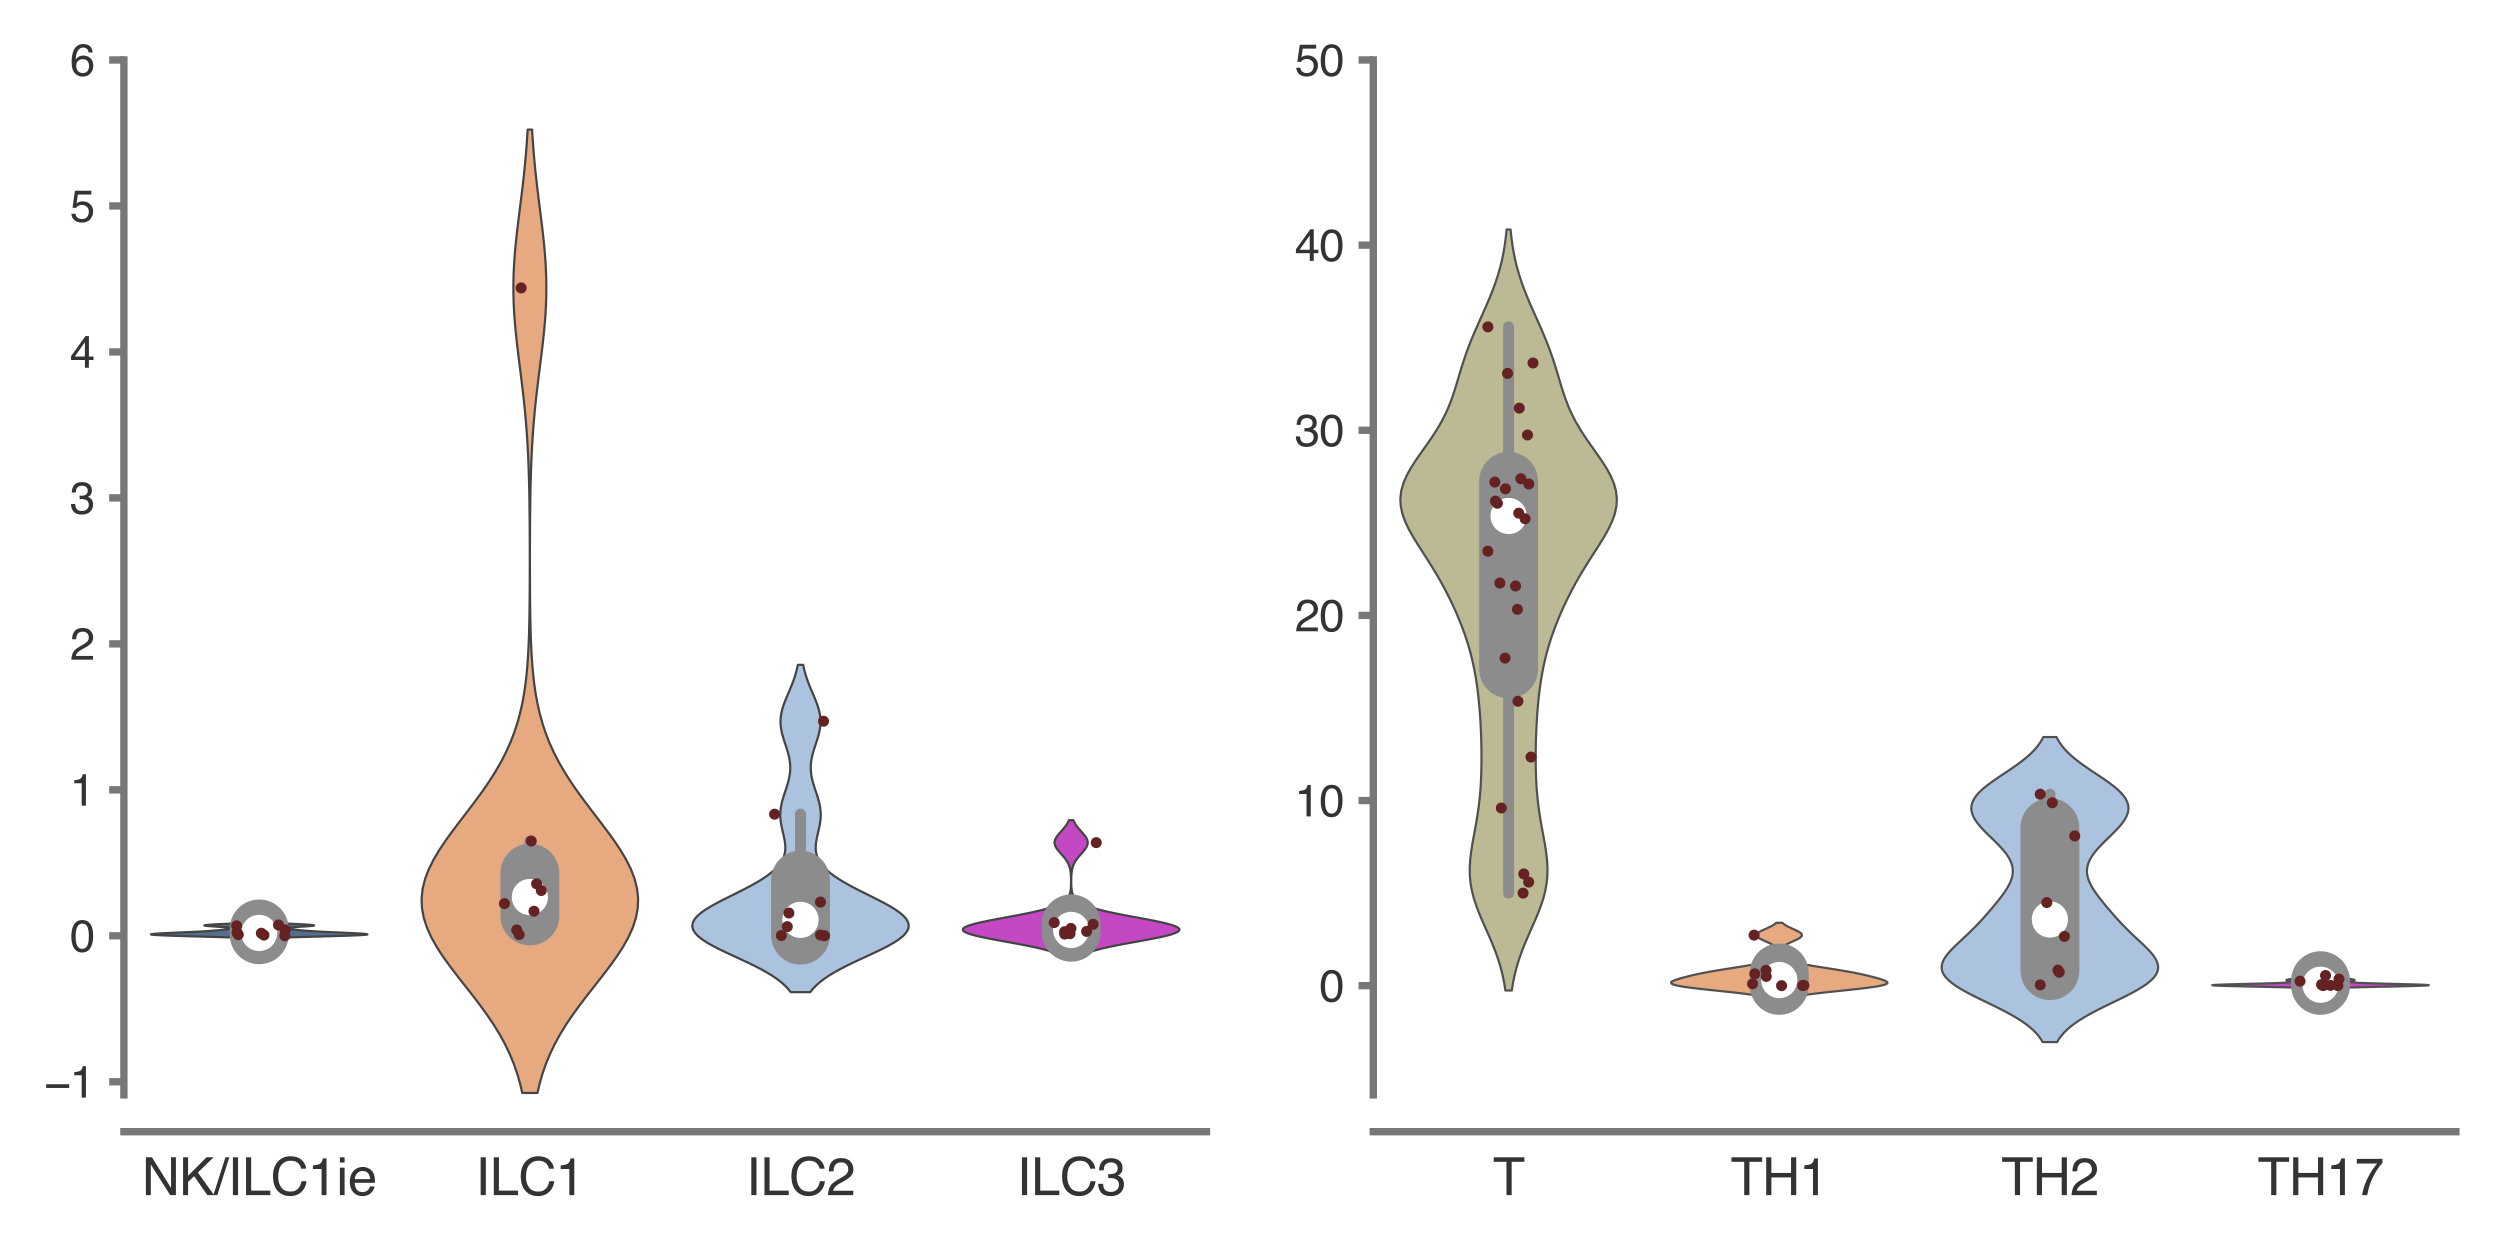 <?xml version="1.0" encoding="utf-8" standalone="no"?>
<!DOCTYPE svg PUBLIC "-//W3C//DTD SVG 1.1//EN"
  "http://www.w3.org/Graphics/SVG/1.1/DTD/svg11.dtd">
<svg xmlns:xlink="http://www.w3.org/1999/xlink" width="169.92pt" height="84.96pt" viewBox="0 0 169.92 84.96" xmlns="http://www.w3.org/2000/svg" version="1.1">
 <defs>
  <style type="text/css">*{stroke-linejoin: round; stroke-linecap: butt}</style>
 </defs>
 <g id="figure_1">
  <g id="patch_1">
   <path d="M 0 84.96 
L 169.92 84.96 
L 169.92 0 
L 0 0 
z
" style="fill: #ffffff"/>
  </g>
  <g id="axes_1">
   <g id="patch_2">
    <path d="M 8.421 74.42 
L 82.002 74.42 
L 82.002 4.076 
L 8.421 4.076 
z
" style="fill: #ffffff"/>
   </g>
   <g id="matplotlib.axis_1">
    <g id="xtick_1">
     <g id="text_1">
      <!-- NK/ILC1ie -->
      <g style="fill: #333333" transform="translate(9.643 81.23) scale(0.035 -0.035)">
       <defs>
        <path id="Helvetica-4e" d="M 488 4591 
L 1222 4591 
L 3541 872 
L 3541 4591 
L 4131 4591 
L 4131 0 
L 3434 0 
L 1081 3716 
L 1081 0 
L 488 0 
L 488 4591 
z
M 2269 4591 
L 2269 4591 
z
" transform="scale(0.016)"/>
        <path id="Helvetica-4b" d="M 488 4591 
L 1094 4591 
L 1094 2353 
L 3331 4591 
L 4191 4591 
L 2281 2741 
L 4244 0 
L 3434 0 
L 1828 2303 
L 1094 1600 
L 1094 0 
L 488 0 
L 488 4591 
z
" transform="scale(0.016)"/>
        <path id="Helvetica-2f" d="M 1456 4591 
L 1931 4591 
L 475 0 
L 0 0 
L 1456 4591 
z
" transform="scale(0.016)"/>
        <path id="Helvetica-49" d="M 628 4591 
L 1256 4591 
L 1256 0 
L 628 0 
L 628 4591 
z
" transform="scale(0.016)"/>
        <path id="Helvetica-4c" d="M 488 4591 
L 1109 4591 
L 1109 547 
L 3434 547 
L 3434 0 
L 488 0 
L 488 4591 
z
" transform="scale(0.016)"/>
        <path id="Helvetica-43" d="M 2422 4716 
Q 3294 4716 3775 4256 
Q 4256 3797 4309 3213 
L 3703 3213 
Q 3600 3656 3292 3915 
Q 2984 4175 2428 4175 
Q 1750 4175 1333 3698 
Q 916 3222 916 2238 
Q 916 1431 1292 929 
Q 1669 428 2416 428 
Q 3103 428 3463 956 
Q 3653 1234 3747 1688 
L 4353 1688 
Q 4272 963 3816 472 
Q 3269 -119 2341 -119 
Q 1541 -119 997 366 
Q 281 1006 281 2344 
Q 281 3359 819 4009 
Q 1400 4716 2422 4716 
z
M 2297 4716 
L 2297 4716 
z
" transform="scale(0.016)"/>
        <path id="Helvetica-31" d="M 613 3169 
L 613 3600 
Q 1222 3659 1462 3798 
Q 1703 3938 1822 4456 
L 2266 4456 
L 2266 0 
L 1666 0 
L 1666 3169 
L 613 3169 
z
" transform="scale(0.016)"/>
        <path id="Helvetica-69" d="M 413 3331 
L 984 3331 
L 984 0 
L 413 0 
L 413 3331 
z
M 413 4591 
L 984 4591 
L 984 3953 
L 413 3953 
L 413 4591 
z
" transform="scale(0.016)"/>
        <path id="Helvetica-65" d="M 1806 3422 
Q 2163 3422 2497 3255 
Q 2831 3088 3006 2822 
Q 3175 2569 3231 2231 
Q 3281 2000 3281 1494 
L 828 1494 
Q 844 984 1069 676 
Q 1294 369 1766 369 
Q 2206 369 2469 659 
Q 2619 828 2681 1050 
L 3234 1050 
Q 3213 866 3089 639 
Q 2966 413 2813 269 
Q 2556 19 2178 -69 
Q 1975 -119 1719 -119 
Q 1094 -119 659 336 
Q 225 791 225 1609 
Q 225 2416 662 2919 
Q 1100 3422 1806 3422 
z
M 2703 1941 
Q 2669 2306 2544 2525 
Q 2313 2931 1772 2931 
Q 1384 2931 1121 2651 
Q 859 2372 844 1941 
L 2703 1941 
z
M 1753 3428 
L 1753 3428 
z
" transform="scale(0.016)"/>
       </defs>
       <use xlink:href="#Helvetica-4e"/>
       <use xlink:href="#Helvetica-4b" x="72.217"/>
       <use xlink:href="#Helvetica-2f" x="138.916"/>
       <use xlink:href="#Helvetica-49" x="166.699"/>
       <use xlink:href="#Helvetica-4c" x="194.482"/>
       <use xlink:href="#Helvetica-43" x="250.098"/>
       <use xlink:href="#Helvetica-31" x="322.314"/>
       <use xlink:href="#Helvetica-69" x="377.93"/>
       <use xlink:href="#Helvetica-65" x="400.146"/>
      </g>
     </g>
    </g>
    <g id="xtick_2">
     <g id="text_2">
      <!-- ILC1 -->
      <g style="fill: #333333" transform="translate(32.317 81.23) scale(0.035 -0.035)">
       <use xlink:href="#Helvetica-49"/>
       <use xlink:href="#Helvetica-4c" x="27.783"/>
       <use xlink:href="#Helvetica-43" x="83.398"/>
       <use xlink:href="#Helvetica-31" x="155.615"/>
      </g>
     </g>
    </g>
    <g id="xtick_3">
     <g id="text_3">
      <!-- ILC2 -->
      <g style="fill: #333333" transform="translate(50.713 81.23) scale(0.035 -0.035)">
       <defs>
        <path id="Helvetica-32" d="M 200 0 
Q 231 578 439 1006 
Q 647 1434 1250 1784 
L 1850 2131 
Q 2253 2366 2416 2531 
Q 2672 2791 2672 3125 
Q 2672 3516 2437 3745 
Q 2203 3975 1813 3975 
Q 1234 3975 1013 3538 
Q 894 3303 881 2888 
L 309 2888 
Q 319 3472 525 3841 
Q 891 4491 1816 4491 
Q 2584 4491 2939 4075 
Q 3294 3659 3294 3150 
Q 3294 2613 2916 2231 
Q 2697 2009 2131 1694 
L 1703 1456 
Q 1397 1288 1222 1134 
Q 909 863 828 531 
L 3272 531 
L 3272 0 
L 200 0 
z
" transform="scale(0.016)"/>
       </defs>
       <use xlink:href="#Helvetica-49"/>
       <use xlink:href="#Helvetica-4c" x="27.783"/>
       <use xlink:href="#Helvetica-43" x="83.398"/>
       <use xlink:href="#Helvetica-32" x="155.615"/>
      </g>
     </g>
    </g>
    <g id="xtick_4">
     <g id="text_4">
      <!-- ILC3 -->
      <g style="fill: #333333" transform="translate(69.108 81.23) scale(0.035 -0.035)">
       <defs>
        <path id="Helvetica-33" d="M 1663 -122 
Q 869 -122 511 314 
Q 153 750 153 1375 
L 741 1375 
Q 778 941 903 744 
Q 1122 391 1694 391 
Q 2138 391 2406 628 
Q 2675 866 2675 1241 
Q 2675 1703 2392 1887 
Q 2109 2072 1606 2072 
Q 1550 2072 1492 2070 
Q 1434 2069 1375 2066 
L 1375 2563 
Q 1463 2553 1522 2550 
Q 1581 2547 1650 2547 
Q 1966 2547 2169 2647 
Q 2525 2822 2525 3272 
Q 2525 3606 2287 3787 
Q 2050 3969 1734 3969 
Q 1172 3969 956 3594 
Q 838 3388 822 3006 
L 266 3006 
Q 266 3506 466 3856 
Q 809 4481 1675 4481 
Q 2359 4481 2734 4176 
Q 3109 3872 3109 3294 
Q 3109 2881 2888 2625 
Q 2750 2466 2531 2375 
Q 2884 2278 3082 2001 
Q 3281 1725 3281 1325 
Q 3281 684 2859 281 
Q 2438 -122 1663 -122 
z
" transform="scale(0.016)"/>
       </defs>
       <use xlink:href="#Helvetica-49"/>
       <use xlink:href="#Helvetica-4c" x="27.783"/>
       <use xlink:href="#Helvetica-43" x="83.398"/>
       <use xlink:href="#Helvetica-33" x="155.615"/>
      </g>
     </g>
    </g>
   </g>
   <g id="matplotlib.axis_2">
    <g id="ytick_1">
     <g id="line2d_1">
      <defs>
       <path id="me886b3d1aa" d="M 0 0 
L -1 0 
" style="stroke: #777777; stroke-width: 0.5"/>
      </defs>
      <g>
       <use xlink:href="#me886b3d1aa" x="8.421" y="73.527" style="fill: #777777; stroke: #777777; stroke-width: 0.5"/>
      </g>
     </g>
     <g id="text_5">
      <!-- −1 -->
      <g style="fill: #333333" transform="translate(3 74.603) scale(0.03 -0.03)">
       <defs>
        <path id="Helvetica-2212" d="M 3547 1894 
L 3547 1369 
L 288 1369 
L 288 1894 
L 3547 1894 
z
" transform="scale(0.016)"/>
       </defs>
       <use xlink:href="#Helvetica-2212"/>
       <use xlink:href="#Helvetica-31" x="58.398"/>
      </g>
     </g>
    </g>
    <g id="ytick_2">
     <g id="line2d_2">
      <g>
       <use xlink:href="#me886b3d1aa" x="8.421" y="63.605" style="fill: #777777; stroke: #777777; stroke-width: 0.5"/>
      </g>
     </g>
     <g id="text_6">
      <!-- 0 -->
      <g style="fill: #333333" transform="translate(4.752 64.681) scale(0.03 -0.03)">
       <defs>
        <path id="Helvetica-30" d="M 1731 4475 
Q 2600 4475 2988 3759 
Q 3288 3206 3288 2244 
Q 3288 1331 3016 734 
Q 2622 -122 1728 -122 
Q 922 -122 528 578 
Q 200 1163 200 2147 
Q 200 2909 397 3456 
Q 766 4475 1731 4475 
z
M 1725 391 
Q 2163 391 2422 778 
Q 2681 1166 2681 2222 
Q 2681 2984 2493 3476 
Q 2306 3969 1766 3969 
Q 1269 3969 1039 3501 
Q 809 3034 809 2125 
Q 809 1441 956 1025 
Q 1181 391 1725 391 
z
" transform="scale(0.016)"/>
       </defs>
       <use xlink:href="#Helvetica-30"/>
      </g>
     </g>
    </g>
    <g id="ytick_3">
     <g id="line2d_3">
      <g>
       <use xlink:href="#me886b3d1aa" x="8.421" y="53.684" style="fill: #777777; stroke: #777777; stroke-width: 0.5"/>
      </g>
     </g>
     <g id="text_7">
      <!-- 1 -->
      <g style="fill: #333333" transform="translate(4.752 54.76) scale(0.03 -0.03)">
       <use xlink:href="#Helvetica-31"/>
      </g>
     </g>
    </g>
    <g id="ytick_4">
     <g id="line2d_4">
      <g>
       <use xlink:href="#me886b3d1aa" x="8.421" y="43.762" style="fill: #777777; stroke: #777777; stroke-width: 0.5"/>
      </g>
     </g>
     <g id="text_8">
      <!-- 2 -->
      <g style="fill: #333333" transform="translate(4.752 44.838) scale(0.03 -0.03)">
       <use xlink:href="#Helvetica-32"/>
      </g>
     </g>
    </g>
    <g id="ytick_5">
     <g id="line2d_5">
      <g>
       <use xlink:href="#me886b3d1aa" x="8.421" y="33.841" style="fill: #777777; stroke: #777777; stroke-width: 0.5"/>
      </g>
     </g>
     <g id="text_9">
      <!-- 3 -->
      <g style="fill: #333333" transform="translate(4.752 34.917) scale(0.03 -0.03)">
       <use xlink:href="#Helvetica-33"/>
      </g>
     </g>
    </g>
    <g id="ytick_6">
     <g id="line2d_6">
      <g>
       <use xlink:href="#me886b3d1aa" x="8.421" y="23.919" style="fill: #777777; stroke: #777777; stroke-width: 0.5"/>
      </g>
     </g>
     <g id="text_10">
      <!-- 4 -->
      <g style="fill: #333333" transform="translate(4.752 24.995) scale(0.03 -0.03)">
       <defs>
        <path id="Helvetica-34" d="M 2116 1584 
L 2116 3613 
L 681 1584 
L 2116 1584 
z
M 2125 0 
L 2125 1094 
L 163 1094 
L 163 1644 
L 2213 4488 
L 2688 4488 
L 2688 1584 
L 3347 1584 
L 3347 1094 
L 2688 1094 
L 2688 0 
L 2125 0 
z
" transform="scale(0.016)"/>
       </defs>
       <use xlink:href="#Helvetica-34"/>
      </g>
     </g>
    </g>
    <g id="ytick_7">
     <g id="line2d_7">
      <g>
       <use xlink:href="#me886b3d1aa" x="8.421" y="13.998" style="fill: #777777; stroke: #777777; stroke-width: 0.5"/>
      </g>
     </g>
     <g id="text_11">
      <!-- 5 -->
      <g style="fill: #333333" transform="translate(4.752 15.074) scale(0.03 -0.03)">
       <defs>
        <path id="Helvetica-35" d="M 791 1141 
Q 847 659 1238 475 
Q 1438 381 1700 381 
Q 2200 381 2440 700 
Q 2681 1019 2681 1406 
Q 2681 1875 2395 2131 
Q 2109 2388 1709 2388 
Q 1419 2388 1211 2275 
Q 1003 2163 856 1963 
L 369 1991 
L 709 4400 
L 3034 4400 
L 3034 3856 
L 1131 3856 
L 941 2613 
Q 1097 2731 1238 2791 
Q 1488 2894 1816 2894 
Q 2431 2894 2859 2497 
Q 3288 2100 3288 1491 
Q 3288 856 2895 371 
Q 2503 -113 1644 -113 
Q 1097 -113 676 195 
Q 256 503 206 1141 
L 791 1141 
z
" transform="scale(0.016)"/>
       </defs>
       <use xlink:href="#Helvetica-35"/>
      </g>
     </g>
    </g>
    <g id="ytick_8">
     <g id="line2d_8">
      <g>
       <use xlink:href="#me886b3d1aa" x="8.421" y="4.076" style="fill: #777777; stroke: #777777; stroke-width: 0.5"/>
      </g>
     </g>
     <g id="text_12">
      <!-- 6 -->
      <g style="fill: #333333" transform="translate(4.752 5.152) scale(0.03 -0.03)">
       <defs>
        <path id="Helvetica-36" d="M 1872 4494 
Q 2622 4494 2917 4105 
Q 3213 3716 3213 3303 
L 2656 3303 
Q 2606 3569 2497 3719 
Q 2294 4000 1881 4000 
Q 1409 4000 1131 3564 
Q 853 3128 822 2316 
Q 1016 2600 1309 2741 
Q 1578 2866 1909 2866 
Q 2472 2866 2890 2506 
Q 3309 2147 3309 1434 
Q 3309 825 2912 354 
Q 2516 -116 1781 -116 
Q 1153 -116 697 361 
Q 241 838 241 1966 
Q 241 2800 444 3381 
Q 834 4494 1872 4494 
z
M 1831 384 
Q 2275 384 2495 682 
Q 2716 981 2716 1388 
Q 2716 1731 2519 2042 
Q 2322 2353 1803 2353 
Q 1441 2353 1167 2112 
Q 894 1872 894 1388 
Q 894 963 1142 673 
Q 1391 384 1831 384 
z
" transform="scale(0.016)"/>
       </defs>
       <use xlink:href="#Helvetica-36"/>
      </g>
     </g>
    </g>
   </g>
   <g id="PolyCollection_1">
    <defs>
     <path id="m4c31a542a6" d="M 18.028 -21.152 
L 17.209 -21.152 
L 17.098 -21.163 
L 16.963 -21.175 
L 16.803 -21.187 
L 16.616 -21.198 
L 16.399 -21.21 
L 16.151 -21.221 
L 15.873 -21.233 
L 15.564 -21.244 
L 15.227 -21.256 
L 14.864 -21.268 
L 14.48 -21.279 
L 14.078 -21.291 
L 13.666 -21.302 
L 13.249 -21.314 
L 12.836 -21.325 
L 12.433 -21.337 
L 12.048 -21.349 
L 11.689 -21.36 
L 11.36 -21.372 
L 11.069 -21.383 
L 10.819 -21.395 
L 10.614 -21.407 
L 10.455 -21.418 
L 10.344 -21.43 
L 10.279 -21.441 
L 10.26 -21.453 
L 10.285 -21.464 
L 10.351 -21.476 
L 10.454 -21.488 
L 10.592 -21.499 
L 10.76 -21.511 
L 10.955 -21.522 
L 11.172 -21.534 
L 11.408 -21.545 
L 11.658 -21.557 
L 11.917 -21.569 
L 12.182 -21.58 
L 12.448 -21.592 
L 12.711 -21.603 
L 12.967 -21.615 
L 13.213 -21.627 
L 13.446 -21.638 
L 13.664 -21.65 
L 13.866 -21.661 
L 14.052 -21.673 
L 14.222 -21.684 
L 14.379 -21.696 
L 14.522 -21.708 
L 14.656 -21.719 
L 14.782 -21.731 
L 14.902 -21.742 
L 15.018 -21.754 
L 15.131 -21.765 
L 15.241 -21.777 
L 15.349 -21.789 
L 15.452 -21.8 
L 15.548 -21.812 
L 15.634 -21.823 
L 15.707 -21.835 
L 15.763 -21.846 
L 15.799 -21.858 
L 15.811 -21.87 
L 15.797 -21.881 
L 15.755 -21.893 
L 15.684 -21.904 
L 15.585 -21.916 
L 15.46 -21.928 
L 15.312 -21.939 
L 15.146 -21.951 
L 14.967 -21.962 
L 14.781 -21.974 
L 14.597 -21.985 
L 14.42 -21.997 
L 14.258 -22.009 
L 14.119 -22.02 
L 14.009 -22.032 
L 13.932 -22.043 
L 13.892 -22.055 
L 13.893 -22.066 
L 13.934 -22.078 
L 14.015 -22.09 
L 14.134 -22.101 
L 14.287 -22.113 
L 14.47 -22.124 
L 14.677 -22.136 
L 14.902 -22.148 
L 15.138 -22.159 
L 15.38 -22.171 
L 15.622 -22.182 
L 15.858 -22.194 
L 16.085 -22.205 
L 16.297 -22.217 
L 16.494 -22.229 
L 16.673 -22.24 
L 16.832 -22.252 
L 16.972 -22.263 
L 17.094 -22.275 
L 17.197 -22.286 
L 17.285 -22.298 
L 17.952 -22.298 
L 17.952 -22.298 
L 18.039 -22.286 
L 18.143 -22.275 
L 18.264 -22.263 
L 18.405 -22.252 
L 18.564 -22.24 
L 18.743 -22.229 
L 18.939 -22.217 
L 19.152 -22.205 
L 19.379 -22.194 
L 19.615 -22.182 
L 19.857 -22.171 
L 20.099 -22.159 
L 20.335 -22.148 
L 20.56 -22.136 
L 20.767 -22.124 
L 20.949 -22.113 
L 21.102 -22.101 
L 21.221 -22.09 
L 21.303 -22.078 
L 21.344 -22.066 
L 21.344 -22.055 
L 21.305 -22.043 
L 21.228 -22.032 
L 21.117 -22.02 
L 20.978 -22.009 
L 20.817 -21.997 
L 20.64 -21.985 
L 20.455 -21.974 
L 20.27 -21.962 
L 20.091 -21.951 
L 19.924 -21.939 
L 19.777 -21.928 
L 19.652 -21.916 
L 19.553 -21.904 
L 19.482 -21.893 
L 19.44 -21.881 
L 19.426 -21.87 
L 19.438 -21.858 
L 19.473 -21.846 
L 19.53 -21.835 
L 19.603 -21.823 
L 19.689 -21.812 
L 19.785 -21.8 
L 19.888 -21.789 
L 19.995 -21.777 
L 20.106 -21.765 
L 20.219 -21.754 
L 20.335 -21.742 
L 20.455 -21.731 
L 20.581 -21.719 
L 20.714 -21.708 
L 20.858 -21.696 
L 21.014 -21.684 
L 21.185 -21.673 
L 21.371 -21.661 
L 21.573 -21.65 
L 21.791 -21.638 
L 22.024 -21.627 
L 22.27 -21.615 
L 22.526 -21.603 
L 22.788 -21.592 
L 23.054 -21.58 
L 23.319 -21.569 
L 23.579 -21.557 
L 23.829 -21.545 
L 24.064 -21.534 
L 24.282 -21.522 
L 24.477 -21.511 
L 24.645 -21.499 
L 24.783 -21.488 
L 24.886 -21.476 
L 24.952 -21.464 
L 24.976 -21.453 
L 24.958 -21.441 
L 24.893 -21.43 
L 24.781 -21.418 
L 24.623 -21.407 
L 24.417 -21.395 
L 24.167 -21.383 
L 23.876 -21.372 
L 23.548 -21.36 
L 23.188 -21.349 
L 22.804 -21.337 
L 22.401 -21.325 
L 21.987 -21.314 
L 21.571 -21.302 
L 21.159 -21.291 
L 20.757 -21.279 
L 20.372 -21.268 
L 20.009 -21.256 
L 19.672 -21.244 
L 19.364 -21.233 
L 19.085 -21.221 
L 18.838 -21.21 
L 18.621 -21.198 
L 18.434 -21.187 
L 18.274 -21.175 
L 18.139 -21.163 
L 18.028 -21.152 
z
" style="stroke: #444444; stroke-width: 0.15"/>
    </defs>
    <g clip-path="url(#p68c8412b1c)">
     <use xlink:href="#m4c31a542a6" x="0" y="84.96" style="fill: #546e8e; stroke: #444444; stroke-width: 0.15"/>
    </g>
   </g>
   <g id="PolyCollection_2">
    <defs>
     <path id="me6e2186670" d="M 36.529 -10.674 
L 35.498 -10.674 
L 35.342 -11.336 
L 35.15 -11.997 
L 34.919 -12.659 
L 34.646 -13.32 
L 34.329 -13.981 
L 33.966 -14.643 
L 33.561 -15.304 
L 33.116 -15.965 
L 32.637 -16.627 
L 32.133 -17.288 
L 31.615 -17.95 
L 31.096 -18.611 
L 30.591 -19.272 
L 30.115 -19.934 
L 29.684 -20.595 
L 29.313 -21.257 
L 29.015 -21.918 
L 28.802 -22.579 
L 28.68 -23.241 
L 28.655 -23.902 
L 28.728 -24.564 
L 28.894 -25.225 
L 29.147 -25.886 
L 29.477 -26.548 
L 29.871 -27.209 
L 30.316 -27.87 
L 30.797 -28.532 
L 31.298 -29.193 
L 31.805 -29.855 
L 32.305 -30.516 
L 32.788 -31.177 
L 33.243 -31.839 
L 33.664 -32.5 
L 34.046 -33.162 
L 34.386 -33.823 
L 34.685 -34.484 
L 34.942 -35.146 
L 35.161 -35.807 
L 35.343 -36.469 
L 35.493 -37.13 
L 35.615 -37.791 
L 35.712 -38.453 
L 35.789 -39.114 
L 35.848 -39.775 
L 35.893 -40.437 
L 35.927 -41.098 
L 35.952 -41.76 
L 35.97 -42.421 
L 35.984 -43.082 
L 35.993 -43.744 
L 35.999 -44.405 
L 36.004 -45.067 
L 36.006 -45.728 
L 36.008 -46.389 
L 36.008 -47.051 
L 36.007 -47.712 
L 36.005 -48.374 
L 36.002 -49.035 
L 35.997 -49.696 
L 35.991 -50.358 
L 35.982 -51.019 
L 35.97 -51.68 
L 35.954 -52.342 
L 35.934 -53.003 
L 35.909 -53.665 
L 35.878 -54.326 
L 35.841 -54.987 
L 35.796 -55.649 
L 35.744 -56.31 
L 35.684 -56.972 
L 35.617 -57.633 
L 35.543 -58.294 
L 35.465 -58.956 
L 35.383 -59.617 
L 35.299 -60.279 
L 35.217 -60.94 
L 35.138 -61.601 
L 35.066 -62.263 
L 35.003 -62.924 
L 34.953 -63.585 
L 34.916 -64.247 
L 34.896 -64.908 
L 34.892 -65.57 
L 34.905 -66.231 
L 34.934 -66.892 
L 34.978 -67.554 
L 35.036 -68.215 
L 35.104 -68.877 
L 35.18 -69.538 
L 35.261 -70.199 
L 35.344 -70.861 
L 35.427 -71.522 
L 35.508 -72.184 
L 35.584 -72.845 
L 35.654 -73.506 
L 35.717 -74.168 
L 35.773 -74.829 
L 35.821 -75.49 
L 35.862 -76.152 
L 36.165 -76.152 
L 36.165 -76.152 
L 36.206 -75.49 
L 36.255 -74.829 
L 36.31 -74.168 
L 36.373 -73.506 
L 36.444 -72.845 
L 36.519 -72.184 
L 36.6 -71.522 
L 36.683 -70.861 
L 36.766 -70.199 
L 36.848 -69.538 
L 36.924 -68.877 
L 36.992 -68.215 
L 37.049 -67.554 
L 37.093 -66.892 
L 37.122 -66.231 
L 37.135 -65.57 
L 37.131 -64.908 
L 37.111 -64.247 
L 37.074 -63.585 
L 37.024 -62.924 
L 36.961 -62.263 
L 36.889 -61.601 
L 36.811 -60.94 
L 36.728 -60.279 
L 36.644 -59.617 
L 36.562 -58.956 
L 36.484 -58.294 
L 36.41 -57.633 
L 36.343 -56.972 
L 36.284 -56.31 
L 36.231 -55.649 
L 36.187 -54.987 
L 36.149 -54.326 
L 36.118 -53.665 
L 36.093 -53.003 
L 36.073 -52.342 
L 36.057 -51.68 
L 36.045 -51.019 
L 36.036 -50.358 
L 36.03 -49.696 
L 36.025 -49.035 
L 36.022 -48.374 
L 36.02 -47.712 
L 36.019 -47.051 
L 36.02 -46.389 
L 36.021 -45.728 
L 36.023 -45.067 
L 36.028 -44.405 
L 36.034 -43.744 
L 36.043 -43.082 
L 36.057 -42.421 
L 36.075 -41.76 
L 36.1 -41.098 
L 36.134 -40.437 
L 36.179 -39.775 
L 36.239 -39.114 
L 36.315 -38.453 
L 36.412 -37.791 
L 36.534 -37.13 
L 36.684 -36.469 
L 36.866 -35.807 
L 37.085 -35.146 
L 37.342 -34.484 
L 37.641 -33.823 
L 37.982 -33.162 
L 38.364 -32.5 
L 38.784 -31.839 
L 39.239 -31.177 
L 39.722 -30.516 
L 40.222 -29.855 
L 40.729 -29.193 
L 41.23 -28.532 
L 41.711 -27.87 
L 42.156 -27.209 
L 42.551 -26.548 
L 42.881 -25.886 
L 43.134 -25.225 
L 43.3 -24.564 
L 43.372 -23.902 
L 43.347 -23.241 
L 43.225 -22.579 
L 43.012 -21.918 
L 42.714 -21.257 
L 42.343 -20.595 
L 41.912 -19.934 
L 41.436 -19.272 
L 40.931 -18.611 
L 40.412 -17.95 
L 39.894 -17.288 
L 39.39 -16.627 
L 38.912 -15.965 
L 38.466 -15.304 
L 38.061 -14.643 
L 37.698 -13.981 
L 37.381 -13.32 
L 37.108 -12.659 
L 36.877 -11.997 
L 36.685 -11.336 
L 36.529 -10.674 
z
" style="stroke: #444444; stroke-width: 0.15"/>
    </defs>
    <g clip-path="url(#p68c8412b1c)">
     <use xlink:href="#me6e2186670" x="0" y="84.96" style="fill: #e7a980; stroke: #444444; stroke-width: 0.15"/>
    </g>
   </g>
   <g id="PolyCollection_3">
    <defs>
     <path id="mc7d5dc0ed6" d="M 55.072 -17.524 
L 53.746 -17.524 
L 53.566 -17.748 
L 53.352 -17.973 
L 53.1 -18.198 
L 52.809 -18.423 
L 52.478 -18.647 
L 52.108 -18.872 
L 51.703 -19.097 
L 51.265 -19.322 
L 50.802 -19.546 
L 50.322 -19.771 
L 49.836 -19.996 
L 49.353 -20.221 
L 48.887 -20.445 
L 48.45 -20.67 
L 48.055 -20.895 
L 47.713 -21.12 
L 47.434 -21.344 
L 47.227 -21.569 
L 47.098 -21.794 
L 47.051 -22.019 
L 47.085 -22.243 
L 47.199 -22.468 
L 47.389 -22.693 
L 47.647 -22.918 
L 47.965 -23.143 
L 48.333 -23.367 
L 48.739 -23.592 
L 49.172 -23.817 
L 49.621 -24.042 
L 50.073 -24.266 
L 50.519 -24.491 
L 50.95 -24.716 
L 51.358 -24.941 
L 51.735 -25.165 
L 52.078 -25.39 
L 52.381 -25.615 
L 52.643 -25.84 
L 52.863 -26.064 
L 53.041 -26.289 
L 53.178 -26.514 
L 53.276 -26.739 
L 53.34 -26.963 
L 53.372 -27.188 
L 53.377 -27.413 
L 53.36 -27.638 
L 53.326 -27.862 
L 53.281 -28.087 
L 53.229 -28.312 
L 53.176 -28.537 
L 53.127 -28.761 
L 53.085 -28.986 
L 53.054 -29.211 
L 53.037 -29.436 
L 53.035 -29.66 
L 53.049 -29.885 
L 53.079 -30.11 
L 53.122 -30.335 
L 53.178 -30.559 
L 53.244 -30.784 
L 53.316 -31.009 
L 53.391 -31.234 
L 53.465 -31.458 
L 53.534 -31.683 
L 53.596 -31.908 
L 53.646 -32.133 
L 53.684 -32.357 
L 53.706 -32.582 
L 53.712 -32.807 
L 53.702 -33.032 
L 53.676 -33.256 
L 53.636 -33.481 
L 53.583 -33.706 
L 53.519 -33.931 
L 53.449 -34.155 
L 53.374 -34.38 
L 53.3 -34.605 
L 53.23 -34.83 
L 53.168 -35.054 
L 53.116 -35.279 
L 53.077 -35.504 
L 53.054 -35.729 
L 53.049 -35.953 
L 53.061 -36.178 
L 53.091 -36.403 
L 53.137 -36.628 
L 53.198 -36.852 
L 53.272 -37.077 
L 53.356 -37.302 
L 53.447 -37.527 
L 53.542 -37.751 
L 53.638 -37.976 
L 53.733 -38.201 
L 53.824 -38.426 
L 53.91 -38.65 
L 53.989 -38.875 
L 54.061 -39.1 
L 54.124 -39.325 
L 54.179 -39.549 
L 54.226 -39.774 
L 54.592 -39.774 
L 54.592 -39.774 
L 54.639 -39.549 
L 54.694 -39.325 
L 54.757 -39.1 
L 54.828 -38.875 
L 54.907 -38.65 
L 54.993 -38.426 
L 55.084 -38.201 
L 55.179 -37.976 
L 55.276 -37.751 
L 55.371 -37.527 
L 55.462 -37.302 
L 55.545 -37.077 
L 55.619 -36.852 
L 55.68 -36.628 
L 55.727 -36.403 
L 55.757 -36.178 
L 55.769 -35.953 
L 55.763 -35.729 
L 55.741 -35.504 
L 55.702 -35.279 
L 55.65 -35.054 
L 55.587 -34.83 
L 55.517 -34.605 
L 55.443 -34.38 
L 55.369 -34.155 
L 55.299 -33.931 
L 55.235 -33.706 
L 55.182 -33.481 
L 55.141 -33.256 
L 55.115 -33.032 
L 55.105 -32.807 
L 55.112 -32.582 
L 55.134 -32.357 
L 55.171 -32.133 
L 55.222 -31.908 
L 55.284 -31.683 
L 55.353 -31.458 
L 55.427 -31.234 
L 55.502 -31.009 
L 55.574 -30.784 
L 55.639 -30.559 
L 55.695 -30.335 
L 55.739 -30.11 
L 55.769 -29.885 
L 55.782 -29.66 
L 55.78 -29.436 
L 55.763 -29.211 
L 55.732 -28.986 
L 55.691 -28.761 
L 55.641 -28.537 
L 55.589 -28.312 
L 55.537 -28.087 
L 55.492 -27.862 
L 55.458 -27.638 
L 55.441 -27.413 
L 55.446 -27.188 
L 55.478 -26.963 
L 55.541 -26.739 
L 55.64 -26.514 
L 55.777 -26.289 
L 55.955 -26.064 
L 56.175 -25.84 
L 56.437 -25.615 
L 56.74 -25.39 
L 57.082 -25.165 
L 57.46 -24.941 
L 57.867 -24.716 
L 58.298 -24.491 
L 58.745 -24.266 
L 59.197 -24.042 
L 59.645 -23.817 
L 60.078 -23.592 
L 60.485 -23.367 
L 60.852 -23.143 
L 61.17 -22.918 
L 61.429 -22.693 
L 61.618 -22.468 
L 61.733 -22.243 
L 61.767 -22.019 
L 61.719 -21.794 
L 61.59 -21.569 
L 61.384 -21.344 
L 61.105 -21.12 
L 60.763 -20.895 
L 60.368 -20.67 
L 59.931 -20.445 
L 59.465 -20.221 
L 58.982 -19.996 
L 58.495 -19.771 
L 58.016 -19.546 
L 57.553 -19.322 
L 57.115 -19.097 
L 56.709 -18.872 
L 56.339 -18.647 
L 56.009 -18.423 
L 55.718 -18.198 
L 55.466 -17.973 
L 55.251 -17.748 
L 55.072 -17.524 
z
" style="stroke: #444444; stroke-width: 0.15"/>
    </defs>
    <g clip-path="url(#p68c8412b1c)">
     <use xlink:href="#mc7d5dc0ed6" x="0" y="84.96" style="fill: #abc3de; stroke: #444444; stroke-width: 0.15"/>
    </g>
   </g>
   <g id="PolyCollection_4">
    <defs>
     <path id="m1b76451169" d="M 73.37 -19.945 
L 72.239 -19.945 
L 72.071 -20.039 
L 71.867 -20.133 
L 71.623 -20.226 
L 71.336 -20.32 
L 71.006 -20.414 
L 70.631 -20.507 
L 70.214 -20.601 
L 69.76 -20.695 
L 69.276 -20.788 
L 68.769 -20.882 
L 68.253 -20.975 
L 67.74 -21.069 
L 67.245 -21.163 
L 66.783 -21.256 
L 66.369 -21.35 
L 66.017 -21.444 
L 65.741 -21.537 
L 65.549 -21.631 
L 65.45 -21.724 
L 65.446 -21.818 
L 65.537 -21.912 
L 65.72 -22.005 
L 65.986 -22.099 
L 66.327 -22.193 
L 66.729 -22.286 
L 67.179 -22.38 
L 67.662 -22.474 
L 68.163 -22.567 
L 68.668 -22.661 
L 69.166 -22.754 
L 69.644 -22.848 
L 70.095 -22.942 
L 70.511 -23.035 
L 70.888 -23.129 
L 71.223 -23.223 
L 71.517 -23.316 
L 71.77 -23.41 
L 71.984 -23.503 
L 72.162 -23.597 
L 72.308 -23.691 
L 72.426 -23.784 
L 72.52 -23.878 
L 72.593 -23.972 
L 72.65 -24.065 
L 72.692 -24.159 
L 72.725 -24.253 
L 72.748 -24.346 
L 72.765 -24.44 
L 72.777 -24.533 
L 72.786 -24.627 
L 72.792 -24.721 
L 72.795 -24.814 
L 72.798 -24.908 
L 72.799 -25.002 
L 72.799 -25.095 
L 72.797 -25.189 
L 72.795 -25.282 
L 72.792 -25.376 
L 72.787 -25.47 
L 72.78 -25.563 
L 72.771 -25.657 
L 72.759 -25.751 
L 72.743 -25.844 
L 72.722 -25.938 
L 72.696 -26.032 
L 72.665 -26.125 
L 72.626 -26.219 
L 72.581 -26.312 
L 72.528 -26.406 
L 72.467 -26.5 
L 72.4 -26.593 
L 72.326 -26.687 
L 72.247 -26.781 
L 72.164 -26.874 
L 72.081 -26.968 
L 71.998 -27.061 
L 71.92 -27.155 
L 71.848 -27.249 
L 71.786 -27.342 
L 71.737 -27.436 
L 71.701 -27.53 
L 71.681 -27.623 
L 71.678 -27.717 
L 71.692 -27.811 
L 71.722 -27.904 
L 71.767 -27.998 
L 71.825 -28.091 
L 71.893 -28.185 
L 71.969 -28.279 
L 72.051 -28.372 
L 72.134 -28.466 
L 72.217 -28.56 
L 72.298 -28.653 
L 72.374 -28.747 
L 72.444 -28.84 
L 72.507 -28.934 
L 72.563 -29.028 
L 72.611 -29.121 
L 72.652 -29.215 
L 72.957 -29.215 
L 72.957 -29.215 
L 72.997 -29.121 
L 73.046 -29.028 
L 73.101 -28.934 
L 73.164 -28.84 
L 73.235 -28.747 
L 73.31 -28.653 
L 73.391 -28.56 
L 73.474 -28.466 
L 73.558 -28.372 
L 73.639 -28.279 
L 73.715 -28.185 
L 73.783 -28.091 
L 73.841 -27.998 
L 73.886 -27.904 
L 73.916 -27.811 
L 73.93 -27.717 
L 73.927 -27.623 
L 73.907 -27.53 
L 73.872 -27.436 
L 73.822 -27.342 
L 73.76 -27.249 
L 73.688 -27.155 
L 73.61 -27.061 
L 73.527 -26.968 
L 73.444 -26.874 
L 73.361 -26.781 
L 73.282 -26.687 
L 73.208 -26.593 
L 73.141 -26.5 
L 73.08 -26.406 
L 73.027 -26.312 
L 72.982 -26.219 
L 72.944 -26.125 
L 72.912 -26.032 
L 72.886 -25.938 
L 72.866 -25.844 
L 72.85 -25.751 
L 72.837 -25.657 
L 72.828 -25.563 
L 72.821 -25.47 
L 72.816 -25.376 
L 72.813 -25.282 
L 72.811 -25.189 
L 72.81 -25.095 
L 72.81 -25.002 
L 72.811 -24.908 
L 72.813 -24.814 
L 72.817 -24.721 
L 72.822 -24.627 
L 72.831 -24.533 
L 72.843 -24.44 
L 72.86 -24.346 
L 72.884 -24.253 
L 72.916 -24.159 
L 72.959 -24.065 
L 73.015 -23.972 
L 73.088 -23.878 
L 73.182 -23.784 
L 73.3 -23.691 
L 73.446 -23.597 
L 73.624 -23.503 
L 73.838 -23.41 
L 74.091 -23.316 
L 74.385 -23.223 
L 74.72 -23.129 
L 75.097 -23.035 
L 75.513 -22.942 
L 75.964 -22.848 
L 76.442 -22.754 
L 76.94 -22.661 
L 77.445 -22.567 
L 77.947 -22.474 
L 78.429 -22.38 
L 78.879 -22.286 
L 79.281 -22.193 
L 79.622 -22.099 
L 79.888 -22.005 
L 80.071 -21.912 
L 80.162 -21.818 
L 80.158 -21.724 
L 80.059 -21.631 
L 79.867 -21.537 
L 79.591 -21.444 
L 79.24 -21.35 
L 78.826 -21.256 
L 78.363 -21.163 
L 77.868 -21.069 
L 77.355 -20.975 
L 76.839 -20.882 
L 76.333 -20.788 
L 75.848 -20.695 
L 75.394 -20.601 
L 74.977 -20.507 
L 74.602 -20.414 
L 74.272 -20.32 
L 73.985 -20.226 
L 73.741 -20.133 
L 73.537 -20.039 
L 73.37 -19.945 
z
" style="stroke: #444444; stroke-width: 0.15"/>
    </defs>
    <g clip-path="url(#p68c8412b1c)">
     <use xlink:href="#m1b76451169" x="0" y="84.96" style="fill: #c447c3; stroke: #444444; stroke-width: 0.15"/>
    </g>
   </g>
   <g id="line2d_9">
    <path d="M 17.618 63.602 
L 17.618 62.868 
" clip-path="url(#p68c8412b1c)" style="fill: none; stroke: #8c8c8c; stroke-width: 0.75; stroke-linecap: round"/>
   </g>
   <g id="line2d_10">
    <path d="M 17.618 63.534 
L 17.618 63.136 
" clip-path="url(#p68c8412b1c)" style="fill: none; stroke: #8c8c8c; stroke-width: 4; stroke-linecap: round"/>
   </g>
   <g id="line2d_11">
    <path d="M 17.618 63.409 
" clip-path="url(#p68c8412b1c)" style="fill: none; stroke: #444444; stroke-width: 1.2; stroke-linecap: round"/>
    <defs>
     <path id="m2f5ad47030" d="M 0 0.833 
C 0.221 0.833 0.433 0.746 0.589 0.589 
C 0.746 0.433 0.833 0.221 0.833 0 
C 0.833 -0.221 0.746 -0.433 0.589 -0.589 
C 0.433 -0.746 0.221 -0.833 0 -0.833 
C -0.221 -0.833 -0.433 -0.746 -0.589 -0.589 
C -0.746 -0.433 -0.833 -0.221 -0.833 0 
C -0.833 0.221 -0.746 0.433 -0.589 0.589 
C -0.433 0.746 -0.221 0.833 0 0.833 
z
" style="stroke: #ffffff; stroke-width: 0.8"/>
    </defs>
    <g clip-path="url(#p68c8412b1c)">
     <use xlink:href="#m2f5ad47030" x="17.618" y="63.409" style="fill: #ffffff; stroke: #ffffff; stroke-width: 0.8"/>
    </g>
   </g>
   <g id="line2d_12">
    <path d="M 36.014 63.526 
L 36.014 57.164 
" clip-path="url(#p68c8412b1c)" style="fill: none; stroke: #8c8c8c; stroke-width: 0.75; stroke-linecap: round"/>
   </g>
   <g id="line2d_13">
    <path d="M 36.014 62.253 
L 36.014 59.344 
" clip-path="url(#p68c8412b1c)" style="fill: none; stroke: #8c8c8c; stroke-width: 4; stroke-linecap: round"/>
   </g>
   <g id="line2d_14">
    <path d="M 36.014 60.97 
" clip-path="url(#p68c8412b1c)" style="fill: none; stroke: #444444; stroke-width: 1.2; stroke-linecap: round"/>
    <g clip-path="url(#p68c8412b1c)">
     <use xlink:href="#m2f5ad47030" x="36.014" y="60.97" style="fill: #ffffff; stroke: #ffffff; stroke-width: 0.8"/>
    </g>
   </g>
   <g id="line2d_15">
    <path d="M 54.409 63.603 
L 54.409 55.338 
" clip-path="url(#p68c8412b1c)" style="fill: none; stroke: #8c8c8c; stroke-width: 0.75; stroke-linecap: round"/>
   </g>
   <g id="line2d_16">
    <path d="M 54.409 63.561 
L 54.409 59.819 
" clip-path="url(#p68c8412b1c)" style="fill: none; stroke: #8c8c8c; stroke-width: 4; stroke-linecap: round"/>
   </g>
   <g id="line2d_17">
    <path d="M 54.409 62.52 
" clip-path="url(#p68c8412b1c)" style="fill: none; stroke: #444444; stroke-width: 1.2; stroke-linecap: round"/>
    <g clip-path="url(#p68c8412b1c)">
     <use xlink:href="#m2f5ad47030" x="54.409" y="62.52" style="fill: #ffffff; stroke: #ffffff; stroke-width: 0.8"/>
    </g>
   </g>
   <g id="line2d_18">
    <path d="M 72.804 63.487 
L 72.804 62.704 
" clip-path="url(#p68c8412b1c)" style="fill: none; stroke: #8c8c8c; stroke-width: 0.75; stroke-linecap: round"/>
   </g>
   <g id="line2d_19">
    <path d="M 72.804 63.362 
L 72.804 62.793 
" clip-path="url(#p68c8412b1c)" style="fill: none; stroke: #8c8c8c; stroke-width: 4; stroke-linecap: round"/>
   </g>
   <g id="line2d_20">
    <path d="M 72.804 63.205 
" clip-path="url(#p68c8412b1c)" style="fill: none; stroke: #444444; stroke-width: 1.2; stroke-linecap: round"/>
    <g clip-path="url(#p68c8412b1c)">
     <use xlink:href="#m2f5ad47030" x="72.804" y="63.205" style="fill: #ffffff; stroke: #ffffff; stroke-width: 0.8"/>
    </g>
   </g>
   <g id="patch_3">
    <path d="M 8.421 74.42 
L 8.421 4.076 
" style="fill: none; stroke: #777777; stroke-width: 0.5; stroke-linejoin: miter; stroke-linecap: square"/>
   </g>
   <g id="patch_4">
    <path d="M 8.421 76.92 
L 82.002 76.92 
" style="fill: none; stroke: #777777; stroke-width: 0.5; stroke-linejoin: miter; stroke-linecap: square"/>
   </g>
   <g id="PathCollection_1">
    <defs>
     <path id="m7d372cbe33" d="M 0 0.375 
C 0.099 0.375 0.195 0.335 0.265 0.265 
C 0.335 0.195 0.375 0.099 0.375 0 
C 0.375 -0.099 0.335 -0.195 0.265 -0.265 
C 0.195 -0.335 0.099 -0.375 0 -0.375 
C -0.099 -0.375 -0.195 -0.335 -0.265 -0.265 
C -0.335 -0.195 -0.375 -0.099 -0.375 0 
C -0.375 0.099 -0.335 0.195 -0.265 0.265 
C -0.195 0.335 -0.099 0.375 0 0.375 
z
"/>
    </defs>
    <g clip-path="url(#p68c8412b1c)">
     <use xlink:href="#m7d372cbe33" x="17.762" y="63.43" style="fill: #642222"/>
     <use xlink:href="#m7d372cbe33" x="19.359" y="63.602" style="fill: #642222"/>
     <use xlink:href="#m7d372cbe33" x="17.94" y="63.557" style="fill: #642222"/>
     <use xlink:href="#m7d372cbe33" x="18.925" y="62.868" style="fill: #642222"/>
     <use xlink:href="#m7d372cbe33" x="16.083" y="62.926" style="fill: #642222"/>
     <use xlink:href="#m7d372cbe33" x="16.11" y="63.388" style="fill: #642222"/>
     <use xlink:href="#m7d372cbe33" x="19.388" y="63.206" style="fill: #642222"/>
     <use xlink:href="#m7d372cbe33" x="16.196" y="63.526" style="fill: #642222"/>
    </g>
   </g>
   <g id="PathCollection_2">
    <g clip-path="url(#p68c8412b1c)">
     <use xlink:href="#m7d372cbe33" x="35.118" y="63.206" style="fill: #642222"/>
     <use xlink:href="#m7d372cbe33" x="35.287" y="63.526" style="fill: #642222"/>
     <use xlink:href="#m7d372cbe33" x="34.286" y="61.415" style="fill: #642222"/>
     <use xlink:href="#m7d372cbe33" x="35.42" y="19.568" style="fill: #642222"/>
     <use xlink:href="#m7d372cbe33" x="36.108" y="57.164" style="fill: #642222"/>
     <use xlink:href="#m7d372cbe33" x="36.295" y="61.936" style="fill: #642222"/>
     <use xlink:href="#m7d372cbe33" x="36.473" y="60.071" style="fill: #642222"/>
     <use xlink:href="#m7d372cbe33" x="36.79" y="60.525" style="fill: #642222"/>
    </g>
   </g>
   <g id="PathCollection_3">
    <g clip-path="url(#p68c8412b1c)">
     <use xlink:href="#m7d372cbe33" x="56.044" y="63.603" style="fill: #642222"/>
     <use xlink:href="#m7d372cbe33" x="55.767" y="63.554" style="fill: #642222"/>
     <use xlink:href="#m7d372cbe33" x="55.765" y="61.312" style="fill: #642222"/>
     <use xlink:href="#m7d372cbe33" x="55.973" y="49.02" style="fill: #642222"/>
     <use xlink:href="#m7d372cbe33" x="52.647" y="55.338" style="fill: #642222"/>
     <use xlink:href="#m7d372cbe33" x="53.51" y="62.983" style="fill: #642222"/>
     <use xlink:href="#m7d372cbe33" x="53.106" y="63.584" style="fill: #642222"/>
     <use xlink:href="#m7d372cbe33" x="53.62" y="62.057" style="fill: #642222"/>
    </g>
   </g>
   <g id="PathCollection_4">
    <g clip-path="url(#p68c8412b1c)">
     <use xlink:href="#m7d372cbe33" x="72.789" y="63.105" style="fill: #642222"/>
     <use xlink:href="#m7d372cbe33" x="72.369" y="63.487" style="fill: #642222"/>
     <use xlink:href="#m7d372cbe33" x="74.296" y="62.822" style="fill: #642222"/>
     <use xlink:href="#m7d372cbe33" x="74.51" y="57.273" style="fill: #642222"/>
     <use xlink:href="#m7d372cbe33" x="72.359" y="63.328" style="fill: #642222"/>
     <use xlink:href="#m7d372cbe33" x="73.855" y="63.305" style="fill: #642222"/>
     <use xlink:href="#m7d372cbe33" x="71.652" y="62.704" style="fill: #642222"/>
     <use xlink:href="#m7d372cbe33" x="72.727" y="63.461" style="fill: #642222"/>
    </g>
   </g>
  </g>
  <g id="axes_2">
   <g id="patch_5">
    <path d="M 93.339 74.42 
L 166.92 74.42 
L 166.92 4.076 
L 93.339 4.076 
z
" style="fill: #ffffff"/>
   </g>
   <g id="matplotlib.axis_3">
    <g id="xtick_5">
     <g id="text_13">
      <!-- T -->
      <g style="fill: #333333" transform="translate(101.468 81.23) scale(0.035 -0.035)">
       <defs>
        <path id="Helvetica-54" d="M 3828 4591 
L 3828 4044 
L 2281 4044 
L 2281 0 
L 1650 0 
L 1650 4044 
L 103 4044 
L 103 4591 
L 3828 4591 
z
" transform="scale(0.016)"/>
       </defs>
       <use xlink:href="#Helvetica-54"/>
      </g>
     </g>
    </g>
    <g id="xtick_6">
     <g id="text_14">
      <!-- TH1 -->
      <g style="fill: #333333" transform="translate(117.626 81.23) scale(0.035 -0.035)">
       <defs>
        <path id="Helvetica-48" d="M 503 4591 
L 1131 4591 
L 1131 2694 
L 3519 2694 
L 3519 4591 
L 4147 4591 
L 4147 0 
L 3519 0 
L 3519 2147 
L 1131 2147 
L 1131 0 
L 503 0 
L 503 4591 
z
" transform="scale(0.016)"/>
       </defs>
       <use xlink:href="#Helvetica-54"/>
       <use xlink:href="#Helvetica-48" x="61.084"/>
       <use xlink:href="#Helvetica-31" x="133.301"/>
      </g>
     </g>
    </g>
    <g id="xtick_7">
     <g id="text_15">
      <!-- TH2 -->
      <g style="fill: #333333" transform="translate(136.021 81.23) scale(0.035 -0.035)">
       <use xlink:href="#Helvetica-54"/>
       <use xlink:href="#Helvetica-48" x="61.084"/>
       <use xlink:href="#Helvetica-32" x="133.301"/>
      </g>
     </g>
    </g>
    <g id="xtick_8">
     <g id="text_16">
      <!-- TH17 -->
      <g style="fill: #333333" transform="translate(153.443 81.23) scale(0.035 -0.035)">
       <defs>
        <path id="Helvetica-37" d="M 3347 4400 
L 3347 3909 
Q 3131 3700 2773 3181 
Q 2416 2663 2141 2063 
Q 1869 1478 1728 997 
Q 1638 688 1494 0 
L 872 0 
Q 1084 1281 1809 2550 
Q 2238 3294 2709 3834 
L 234 3834 
L 234 4400 
L 3347 4400 
z
" transform="scale(0.016)"/>
       </defs>
       <use xlink:href="#Helvetica-54"/>
       <use xlink:href="#Helvetica-48" x="61.084"/>
       <use xlink:href="#Helvetica-31" x="133.301"/>
       <use xlink:href="#Helvetica-37" x="188.916"/>
      </g>
     </g>
    </g>
   </g>
   <g id="matplotlib.axis_4">
    <g id="ytick_9">
     <g id="line2d_21">
      <g>
       <use xlink:href="#me886b3d1aa" x="93.339" y="66.995" style="fill: #777777; stroke: #777777; stroke-width: 0.5"/>
      </g>
     </g>
     <g id="text_17">
      <!-- 0 -->
      <g style="fill: #333333" transform="translate(89.67 68.071) scale(0.03 -0.03)">
       <use xlink:href="#Helvetica-30"/>
      </g>
     </g>
    </g>
    <g id="ytick_10">
     <g id="line2d_22">
      <g>
       <use xlink:href="#me886b3d1aa" x="93.339" y="54.411" style="fill: #777777; stroke: #777777; stroke-width: 0.5"/>
      </g>
     </g>
     <g id="text_18">
      <!-- 10 -->
      <g style="fill: #333333" transform="translate(88.002 55.487) scale(0.03 -0.03)">
       <use xlink:href="#Helvetica-31"/>
       <use xlink:href="#Helvetica-30" x="55.615"/>
      </g>
     </g>
    </g>
    <g id="ytick_11">
     <g id="line2d_23">
      <g>
       <use xlink:href="#me886b3d1aa" x="93.339" y="41.828" style="fill: #777777; stroke: #777777; stroke-width: 0.5"/>
      </g>
     </g>
     <g id="text_19">
      <!-- 20 -->
      <g style="fill: #333333" transform="translate(88.002 42.904) scale(0.03 -0.03)">
       <use xlink:href="#Helvetica-32"/>
       <use xlink:href="#Helvetica-30" x="55.615"/>
      </g>
     </g>
    </g>
    <g id="ytick_12">
     <g id="line2d_24">
      <g>
       <use xlink:href="#me886b3d1aa" x="93.339" y="29.244" style="fill: #777777; stroke: #777777; stroke-width: 0.5"/>
      </g>
     </g>
     <g id="text_20">
      <!-- 30 -->
      <g style="fill: #333333" transform="translate(88.002 30.32) scale(0.03 -0.03)">
       <use xlink:href="#Helvetica-33"/>
       <use xlink:href="#Helvetica-30" x="55.615"/>
      </g>
     </g>
    </g>
    <g id="ytick_13">
     <g id="line2d_25">
      <g>
       <use xlink:href="#me886b3d1aa" x="93.339" y="16.66" style="fill: #777777; stroke: #777777; stroke-width: 0.5"/>
      </g>
     </g>
     <g id="text_21">
      <!-- 40 -->
      <g style="fill: #333333" transform="translate(88.002 17.736) scale(0.03 -0.03)">
       <use xlink:href="#Helvetica-34"/>
       <use xlink:href="#Helvetica-30" x="55.615"/>
      </g>
     </g>
    </g>
    <g id="ytick_14">
     <g id="line2d_26">
      <g>
       <use xlink:href="#me886b3d1aa" x="93.339" y="4.076" style="fill: #777777; stroke: #777777; stroke-width: 0.5"/>
      </g>
     </g>
     <g id="text_22">
      <!-- 50 -->
      <g style="fill: #333333" transform="translate(88.002 5.152) scale(0.03 -0.03)">
       <use xlink:href="#Helvetica-35"/>
       <use xlink:href="#Helvetica-30" x="55.615"/>
      </g>
     </g>
    </g>
   </g>
   <g id="PolyCollection_5">
    <defs>
     <path id="me08fc581d9" d="M 102.753 -17.637 
L 102.319 -17.637 
L 102.235 -18.16 
L 102.128 -18.682 
L 101.996 -19.205 
L 101.838 -19.727 
L 101.655 -20.25 
L 101.449 -20.772 
L 101.228 -21.295 
L 100.996 -21.817 
L 100.765 -22.34 
L 100.543 -22.862 
L 100.343 -23.385 
L 100.172 -23.907 
L 100.039 -24.43 
L 99.948 -24.952 
L 99.9 -25.474 
L 99.895 -25.997 
L 99.926 -26.519 
L 99.987 -27.042 
L 100.068 -27.564 
L 100.161 -28.087 
L 100.258 -28.609 
L 100.351 -29.132 
L 100.436 -29.654 
L 100.51 -30.177 
L 100.57 -30.699 
L 100.617 -31.222 
L 100.651 -31.744 
L 100.674 -32.267 
L 100.688 -32.789 
L 100.694 -33.312 
L 100.693 -33.834 
L 100.684 -34.356 
L 100.67 -34.879 
L 100.649 -35.401 
L 100.622 -35.924 
L 100.588 -36.446 
L 100.546 -36.969 
L 100.495 -37.491 
L 100.435 -38.014 
L 100.363 -38.536 
L 100.279 -39.059 
L 100.18 -39.581 
L 100.065 -40.104 
L 99.934 -40.626 
L 99.784 -41.149 
L 99.616 -41.671 
L 99.431 -42.194 
L 99.229 -42.716 
L 99.01 -43.238 
L 98.777 -43.761 
L 98.527 -44.283 
L 98.262 -44.806 
L 97.98 -45.328 
L 97.682 -45.851 
L 97.367 -46.373 
L 97.039 -46.896 
L 96.704 -47.418 
L 96.369 -47.941 
L 96.048 -48.463 
L 95.755 -48.986 
L 95.507 -49.508 
L 95.32 -50.031 
L 95.207 -50.553 
L 95.178 -51.076 
L 95.239 -51.598 
L 95.386 -52.121 
L 95.611 -52.643 
L 95.901 -53.165 
L 96.238 -53.688 
L 96.602 -54.21 
L 96.973 -54.733 
L 97.334 -55.255 
L 97.672 -55.778 
L 97.977 -56.3 
L 98.245 -56.823 
L 98.477 -57.345 
L 98.677 -57.868 
L 98.854 -58.39 
L 99.015 -58.913 
L 99.171 -59.435 
L 99.328 -59.958 
L 99.495 -60.48 
L 99.675 -61.003 
L 99.87 -61.525 
L 100.08 -62.047 
L 100.303 -62.57 
L 100.534 -63.092 
L 100.768 -63.615 
L 101 -64.137 
L 101.224 -64.66 
L 101.435 -65.182 
L 101.628 -65.705 
L 101.802 -66.227 
L 101.954 -66.75 
L 102.083 -67.272 
L 102.191 -67.795 
L 102.278 -68.317 
L 102.347 -68.84 
L 102.401 -69.362 
L 102.672 -69.362 
L 102.672 -69.362 
L 102.725 -68.84 
L 102.795 -68.317 
L 102.882 -67.795 
L 102.99 -67.272 
L 103.119 -66.75 
L 103.271 -66.227 
L 103.444 -65.705 
L 103.638 -65.182 
L 103.849 -64.66 
L 104.072 -64.137 
L 104.304 -63.615 
L 104.539 -63.092 
L 104.77 -62.57 
L 104.993 -62.047 
L 105.203 -61.525 
L 105.398 -61.003 
L 105.578 -60.48 
L 105.745 -59.958 
L 105.902 -59.435 
L 106.057 -58.913 
L 106.219 -58.39 
L 106.395 -57.868 
L 106.596 -57.345 
L 106.828 -56.823 
L 107.096 -56.3 
L 107.401 -55.778 
L 107.739 -55.255 
L 108.1 -54.733 
L 108.471 -54.21 
L 108.835 -53.688 
L 109.172 -53.165 
L 109.462 -52.643 
L 109.687 -52.121 
L 109.834 -51.598 
L 109.894 -51.076 
L 109.866 -50.553 
L 109.753 -50.031 
L 109.566 -49.508 
L 109.317 -48.986 
L 109.025 -48.463 
L 108.704 -47.941 
L 108.369 -47.418 
L 108.033 -46.896 
L 107.706 -46.373 
L 107.391 -45.851 
L 107.092 -45.328 
L 106.811 -44.806 
L 106.545 -44.283 
L 106.296 -43.761 
L 106.062 -43.238 
L 105.844 -42.716 
L 105.642 -42.194 
L 105.457 -41.671 
L 105.289 -41.149 
L 105.139 -40.626 
L 105.007 -40.104 
L 104.893 -39.581 
L 104.794 -39.059 
L 104.709 -38.536 
L 104.638 -38.014 
L 104.578 -37.491 
L 104.527 -36.969 
L 104.485 -36.446 
L 104.451 -35.924 
L 104.423 -35.401 
L 104.403 -34.879 
L 104.388 -34.356 
L 104.38 -33.834 
L 104.379 -33.312 
L 104.384 -32.789 
L 104.398 -32.267 
L 104.422 -31.744 
L 104.456 -31.222 
L 104.503 -30.699 
L 104.563 -30.177 
L 104.636 -29.654 
L 104.721 -29.132 
L 104.815 -28.609 
L 104.912 -28.087 
L 105.005 -27.564 
L 105.086 -27.042 
L 105.147 -26.519 
L 105.178 -25.997 
L 105.172 -25.474 
L 105.125 -24.952 
L 105.034 -24.43 
L 104.901 -23.907 
L 104.73 -23.385 
L 104.529 -22.862 
L 104.308 -22.34 
L 104.076 -21.817 
L 103.845 -21.295 
L 103.623 -20.772 
L 103.418 -20.25 
L 103.235 -19.727 
L 103.077 -19.205 
L 102.945 -18.682 
L 102.838 -18.16 
L 102.753 -17.637 
z
" style="stroke: #505050; stroke-width: 0.15"/>
    </defs>
    <g clip-path="url(#p2d894e2577)">
     <use xlink:href="#me08fc581d9" x="0" y="84.96" style="fill: #bbba94; stroke: #505050; stroke-width: 0.15"/>
    </g>
   </g>
   <g id="PolyCollection_6">
    <defs>
     <path id="m33353db198" d="M 121.639 -17.127 
L 120.224 -17.127 
L 120.024 -17.179 
L 119.785 -17.231 
L 119.505 -17.282 
L 119.182 -17.334 
L 118.816 -17.386 
L 118.411 -17.437 
L 117.97 -17.489 
L 117.502 -17.541 
L 117.016 -17.592 
L 116.521 -17.644 
L 116.031 -17.695 
L 115.559 -17.747 
L 115.117 -17.799 
L 114.717 -17.85 
L 114.369 -17.902 
L 114.081 -17.954 
L 113.857 -18.005 
L 113.699 -18.057 
L 113.606 -18.109 
L 113.574 -18.16 
L 113.596 -18.212 
L 113.664 -18.263 
L 113.771 -18.315 
L 113.908 -18.367 
L 114.068 -18.418 
L 114.243 -18.47 
L 114.431 -18.522 
L 114.629 -18.573 
L 114.834 -18.625 
L 115.05 -18.677 
L 115.275 -18.728 
L 115.514 -18.78 
L 115.767 -18.831 
L 116.035 -18.883 
L 116.32 -18.935 
L 116.62 -18.986 
L 116.933 -19.038 
L 117.256 -19.09 
L 117.585 -19.141 
L 117.916 -19.193 
L 118.243 -19.245 
L 118.561 -19.296 
L 118.865 -19.348 
L 119.152 -19.399 
L 119.417 -19.451 
L 119.659 -19.503 
L 119.875 -19.554 
L 120.066 -19.606 
L 120.231 -19.658 
L 120.373 -19.709 
L 120.491 -19.761 
L 120.589 -19.813 
L 120.668 -19.864 
L 120.73 -19.916 
L 120.779 -19.967 
L 120.816 -20.019 
L 120.843 -20.071 
L 120.86 -20.122 
L 120.871 -20.174 
L 120.874 -20.226 
L 120.87 -20.277 
L 120.86 -20.329 
L 120.843 -20.381 
L 120.819 -20.432 
L 120.787 -20.484 
L 120.746 -20.535 
L 120.696 -20.587 
L 120.636 -20.639 
L 120.565 -20.69 
L 120.483 -20.742 
L 120.391 -20.794 
L 120.291 -20.845 
L 120.183 -20.897 
L 120.07 -20.949 
L 119.955 -21 
L 119.841 -21.052 
L 119.732 -21.103 
L 119.632 -21.155 
L 119.545 -21.207 
L 119.475 -21.258 
L 119.424 -21.31 
L 119.395 -21.362 
L 119.389 -21.413 
L 119.406 -21.465 
L 119.445 -21.517 
L 119.506 -21.568 
L 119.584 -21.62 
L 119.678 -21.671 
L 119.782 -21.723 
L 119.894 -21.775 
L 120.009 -21.826 
L 120.123 -21.878 
L 120.234 -21.93 
L 120.339 -21.981 
L 120.436 -22.033 
L 120.523 -22.084 
L 120.6 -22.136 
L 120.666 -22.188 
L 120.723 -22.239 
L 121.141 -22.239 
L 121.141 -22.239 
L 121.197 -22.188 
L 121.263 -22.136 
L 121.34 -22.084 
L 121.427 -22.033 
L 121.524 -21.981 
L 121.629 -21.93 
L 121.74 -21.878 
L 121.854 -21.826 
L 121.969 -21.775 
L 122.081 -21.723 
L 122.185 -21.671 
L 122.279 -21.62 
L 122.357 -21.568 
L 122.418 -21.517 
L 122.458 -21.465 
L 122.475 -21.413 
L 122.468 -21.362 
L 122.439 -21.31 
L 122.388 -21.258 
L 122.318 -21.207 
L 122.231 -21.155 
L 122.131 -21.103 
L 122.022 -21.052 
L 121.909 -21 
L 121.793 -20.949 
L 121.68 -20.897 
L 121.572 -20.845 
L 121.472 -20.794 
L 121.38 -20.742 
L 121.299 -20.69 
L 121.228 -20.639 
L 121.167 -20.587 
L 121.117 -20.535 
L 121.076 -20.484 
L 121.044 -20.432 
L 121.02 -20.381 
L 121.003 -20.329 
L 120.993 -20.277 
L 120.99 -20.226 
L 120.993 -20.174 
L 121.003 -20.122 
L 121.021 -20.071 
L 121.047 -20.019 
L 121.084 -19.967 
L 121.133 -19.916 
L 121.196 -19.864 
L 121.275 -19.813 
L 121.372 -19.761 
L 121.491 -19.709 
L 121.632 -19.658 
L 121.797 -19.606 
L 121.988 -19.554 
L 122.205 -19.503 
L 122.446 -19.451 
L 122.712 -19.399 
L 122.998 -19.348 
L 123.302 -19.296 
L 123.62 -19.245 
L 123.947 -19.193 
L 124.278 -19.141 
L 124.607 -19.09 
L 124.931 -19.038 
L 125.244 -18.986 
L 125.543 -18.935 
L 125.828 -18.883 
L 126.097 -18.831 
L 126.349 -18.78 
L 126.588 -18.728 
L 126.814 -18.677 
L 127.029 -18.625 
L 127.235 -18.573 
L 127.432 -18.522 
L 127.62 -18.47 
L 127.796 -18.418 
L 127.955 -18.367 
L 128.092 -18.315 
L 128.199 -18.263 
L 128.268 -18.212 
L 128.29 -18.16 
L 128.257 -18.109 
L 128.164 -18.057 
L 128.007 -18.005 
L 127.783 -17.954 
L 127.494 -17.902 
L 127.146 -17.85 
L 126.746 -17.799 
L 126.304 -17.747 
L 125.832 -17.695 
L 125.342 -17.644 
L 124.848 -17.592 
L 124.361 -17.541 
L 123.893 -17.489 
L 123.453 -17.437 
L 123.047 -17.386 
L 122.682 -17.334 
L 122.358 -17.282 
L 122.078 -17.231 
L 121.839 -17.179 
L 121.639 -17.127 
z
" style="stroke: #505050; stroke-width: 0.15"/>
    </defs>
    <g clip-path="url(#p2d894e2577)">
     <use xlink:href="#m33353db198" x="0" y="84.96" style="fill: #e7a980; stroke: #505050; stroke-width: 0.15"/>
    </g>
   </g>
   <g id="PolyCollection_7">
    <defs>
     <path id="mb6bbb0fb68" d="M 139.817 -14.132 
L 138.837 -14.132 
L 138.709 -14.342 
L 138.556 -14.551 
L 138.376 -14.76 
L 138.166 -14.97 
L 137.925 -15.179 
L 137.652 -15.389 
L 137.347 -15.598 
L 137.011 -15.807 
L 136.646 -16.017 
L 136.256 -16.226 
L 135.846 -16.436 
L 135.421 -16.645 
L 134.99 -16.855 
L 134.558 -17.064 
L 134.136 -17.273 
L 133.732 -17.483 
L 133.354 -17.692 
L 133.011 -17.902 
L 132.709 -18.111 
L 132.454 -18.321 
L 132.251 -18.53 
L 132.102 -18.739 
L 132.008 -18.949 
L 131.969 -19.158 
L 131.981 -19.368 
L 132.04 -19.577 
L 132.142 -19.786 
L 132.28 -19.996 
L 132.448 -20.205 
L 132.639 -20.415 
L 132.847 -20.624 
L 133.065 -20.834 
L 133.288 -21.043 
L 133.512 -21.252 
L 133.734 -21.462 
L 133.952 -21.671 
L 134.164 -21.881 
L 134.369 -22.09 
L 134.567 -22.3 
L 134.76 -22.509 
L 134.947 -22.718 
L 135.13 -22.928 
L 135.31 -23.137 
L 135.486 -23.347 
L 135.659 -23.556 
L 135.828 -23.766 
L 135.991 -23.975 
L 136.147 -24.184 
L 136.293 -24.394 
L 136.427 -24.603 
L 136.546 -24.813 
L 136.645 -25.022 
L 136.724 -25.231 
L 136.778 -25.441 
L 136.805 -25.65 
L 136.805 -25.86 
L 136.775 -26.069 
L 136.716 -26.279 
L 136.628 -26.488 
L 136.513 -26.697 
L 136.373 -26.907 
L 136.21 -27.116 
L 136.028 -27.326 
L 135.832 -27.535 
L 135.624 -27.745 
L 135.41 -27.954 
L 135.194 -28.163 
L 134.982 -28.373 
L 134.778 -28.582 
L 134.587 -28.792 
L 134.415 -29.001 
L 134.266 -29.21 
L 134.145 -29.42 
L 134.055 -29.629 
L 134.001 -29.839 
L 133.985 -30.048 
L 134.009 -30.258 
L 134.075 -30.467 
L 134.181 -30.676 
L 134.328 -30.886 
L 134.513 -31.095 
L 134.732 -31.305 
L 134.981 -31.514 
L 135.255 -31.724 
L 135.548 -31.933 
L 135.854 -32.142 
L 136.167 -32.352 
L 136.481 -32.561 
L 136.79 -32.771 
L 137.089 -32.98 
L 137.373 -33.19 
L 137.639 -33.399 
L 137.885 -33.608 
L 138.108 -33.818 
L 138.308 -34.027 
L 138.484 -34.237 
L 138.637 -34.446 
L 138.769 -34.655 
L 138.88 -34.865 
L 139.773 -34.865 
L 139.773 -34.865 
L 139.885 -34.655 
L 140.017 -34.446 
L 140.17 -34.237 
L 140.346 -34.027 
L 140.546 -33.818 
L 140.769 -33.608 
L 141.014 -33.399 
L 141.28 -33.19 
L 141.565 -32.98 
L 141.864 -32.771 
L 142.172 -32.561 
L 142.486 -32.352 
L 142.799 -32.142 
L 143.106 -31.933 
L 143.399 -31.724 
L 143.673 -31.514 
L 143.922 -31.305 
L 144.141 -31.095 
L 144.326 -30.886 
L 144.472 -30.676 
L 144.579 -30.467 
L 144.644 -30.258 
L 144.669 -30.048 
L 144.653 -29.839 
L 144.598 -29.629 
L 144.509 -29.42 
L 144.388 -29.21 
L 144.239 -29.001 
L 144.067 -28.792 
L 143.876 -28.582 
L 143.672 -28.373 
L 143.46 -28.163 
L 143.244 -27.954 
L 143.03 -27.745 
L 142.822 -27.535 
L 142.625 -27.326 
L 142.444 -27.116 
L 142.281 -26.907 
L 142.141 -26.697 
L 142.026 -26.488 
L 141.938 -26.279 
L 141.879 -26.069 
L 141.849 -25.86 
L 141.848 -25.65 
L 141.876 -25.441 
L 141.93 -25.231 
L 142.008 -25.022 
L 142.108 -24.813 
L 142.227 -24.603 
L 142.36 -24.394 
L 142.507 -24.184 
L 142.663 -23.975 
L 142.826 -23.766 
L 142.995 -23.556 
L 143.168 -23.347 
L 143.344 -23.137 
L 143.523 -22.928 
L 143.707 -22.718 
L 143.894 -22.509 
L 144.087 -22.3 
L 144.285 -22.09 
L 144.49 -21.881 
L 144.702 -21.671 
L 144.919 -21.462 
L 145.141 -21.252 
L 145.366 -21.043 
L 145.589 -20.834 
L 145.807 -20.624 
L 146.015 -20.415 
L 146.205 -20.205 
L 146.373 -19.996 
L 146.511 -19.786 
L 146.613 -19.577 
L 146.673 -19.368 
L 146.685 -19.158 
L 146.645 -18.949 
L 146.552 -18.739 
L 146.403 -18.53 
L 146.2 -18.321 
L 145.945 -18.111 
L 145.643 -17.902 
L 145.299 -17.692 
L 144.922 -17.483 
L 144.517 -17.273 
L 144.095 -17.064 
L 143.664 -16.855 
L 143.232 -16.645 
L 142.808 -16.436 
L 142.398 -16.226 
L 142.008 -16.017 
L 141.643 -15.807 
L 141.307 -15.598 
L 141.002 -15.389 
L 140.729 -15.179 
L 140.488 -14.97 
L 140.278 -14.76 
L 140.098 -14.551 
L 139.945 -14.342 
L 139.817 -14.132 
z
" style="stroke: #505050; stroke-width: 0.15"/>
    </defs>
    <g clip-path="url(#p2d894e2577)">
     <use xlink:href="#mb6bbb0fb68" x="0" y="84.96" style="fill: #abc3de; stroke: #505050; stroke-width: 0.15"/>
    </g>
   </g>
   <g id="PolyCollection_8">
    <defs>
     <path id="m63d893e81f" d="M 158.39 -17.786 
L 157.054 -17.786 
L 156.874 -17.796 
L 156.66 -17.807 
L 156.407 -17.818 
L 156.116 -17.828 
L 155.784 -17.839 
L 155.412 -17.85 
L 155.004 -17.86 
L 154.562 -17.871 
L 154.095 -17.882 
L 153.61 -17.893 
L 153.117 -17.903 
L 152.628 -17.914 
L 152.156 -17.925 
L 151.715 -17.935 
L 151.317 -17.946 
L 150.976 -17.957 
L 150.702 -17.967 
L 150.505 -17.978 
L 150.391 -17.989 
L 150.364 -17.999 
L 150.423 -18.01 
L 150.566 -18.021 
L 150.786 -18.031 
L 151.073 -18.042 
L 151.418 -18.053 
L 151.806 -18.063 
L 152.224 -18.074 
L 152.658 -18.085 
L 153.093 -18.095 
L 153.517 -18.106 
L 153.918 -18.117 
L 154.287 -18.127 
L 154.617 -18.138 
L 154.903 -18.149 
L 155.143 -18.159 
L 155.336 -18.17 
L 155.484 -18.181 
L 155.59 -18.191 
L 155.658 -18.202 
L 155.694 -18.213 
L 155.703 -18.223 
L 155.691 -18.234 
L 155.664 -18.245 
L 155.628 -18.256 
L 155.586 -18.266 
L 155.543 -18.277 
L 155.502 -18.288 
L 155.466 -18.298 
L 155.437 -18.309 
L 155.416 -18.32 
L 155.404 -18.33 
L 155.402 -18.341 
L 155.411 -18.352 
L 155.43 -18.362 
L 155.461 -18.373 
L 155.503 -18.384 
L 155.555 -18.394 
L 155.617 -18.405 
L 155.688 -18.416 
L 155.766 -18.426 
L 155.85 -18.437 
L 155.937 -18.448 
L 156.024 -18.458 
L 156.11 -18.469 
L 156.19 -18.48 
L 156.261 -18.49 
L 156.322 -18.501 
L 156.37 -18.512 
L 156.403 -18.522 
L 156.421 -18.533 
L 156.424 -18.544 
L 156.413 -18.554 
L 156.389 -18.565 
L 156.355 -18.576 
L 156.314 -18.586 
L 156.271 -18.597 
L 156.229 -18.608 
L 156.191 -18.618 
L 156.162 -18.629 
L 156.144 -18.64 
L 156.141 -18.651 
L 156.153 -18.661 
L 156.182 -18.672 
L 156.228 -18.683 
L 156.29 -18.693 
L 156.365 -18.704 
L 156.453 -18.715 
L 156.55 -18.725 
L 156.653 -18.736 
L 156.76 -18.747 
L 156.867 -18.757 
L 156.972 -18.768 
L 157.073 -18.779 
L 157.168 -18.789 
L 157.255 -18.8 
L 157.333 -18.811 
L 157.403 -18.821 
L 157.463 -18.832 
L 157.515 -18.843 
L 157.929 -18.843 
L 157.929 -18.843 
L 157.981 -18.832 
L 158.042 -18.821 
L 158.111 -18.811 
L 158.19 -18.8 
L 158.277 -18.789 
L 158.371 -18.779 
L 158.472 -18.768 
L 158.577 -18.757 
L 158.684 -18.747 
L 158.791 -18.736 
L 158.894 -18.725 
L 158.991 -18.715 
L 159.079 -18.704 
L 159.155 -18.693 
L 159.216 -18.683 
L 159.262 -18.672 
L 159.291 -18.661 
L 159.303 -18.651 
L 159.3 -18.64 
L 159.282 -18.629 
L 159.253 -18.618 
L 159.216 -18.608 
L 159.173 -18.597 
L 159.13 -18.586 
L 159.089 -18.576 
L 159.056 -18.565 
L 159.032 -18.554 
L 159.02 -18.544 
L 159.023 -18.533 
L 159.041 -18.522 
L 159.074 -18.512 
L 159.122 -18.501 
L 159.183 -18.49 
L 159.255 -18.48 
L 159.335 -18.469 
L 159.42 -18.458 
L 159.507 -18.448 
L 159.595 -18.437 
L 159.678 -18.426 
L 159.757 -18.416 
L 159.828 -18.405 
L 159.89 -18.394 
L 159.942 -18.384 
L 159.983 -18.373 
L 160.014 -18.362 
L 160.033 -18.352 
L 160.042 -18.341 
L 160.04 -18.33 
L 160.029 -18.32 
L 160.007 -18.309 
L 159.978 -18.298 
L 159.942 -18.288 
L 159.901 -18.277 
L 159.858 -18.266 
L 159.817 -18.256 
L 159.78 -18.245 
L 159.753 -18.234 
L 159.742 -18.223 
L 159.751 -18.213 
L 159.787 -18.202 
L 159.855 -18.191 
L 159.96 -18.181 
L 160.108 -18.17 
L 160.301 -18.159 
L 160.541 -18.149 
L 160.827 -18.138 
L 161.157 -18.127 
L 161.526 -18.117 
L 161.928 -18.106 
L 162.351 -18.095 
L 162.786 -18.085 
L 163.22 -18.074 
L 163.638 -18.063 
L 164.026 -18.053 
L 164.371 -18.042 
L 164.659 -18.031 
L 164.879 -18.021 
L 165.021 -18.01 
L 165.08 -17.999 
L 165.053 -17.989 
L 164.939 -17.978 
L 164.742 -17.967 
L 164.468 -17.957 
L 164.127 -17.946 
L 163.73 -17.935 
L 163.288 -17.925 
L 162.816 -17.914 
L 162.328 -17.903 
L 161.835 -17.893 
L 161.349 -17.882 
L 160.882 -17.871 
L 160.441 -17.86 
L 160.032 -17.85 
L 159.661 -17.839 
L 159.329 -17.828 
L 159.037 -17.818 
L 158.785 -17.807 
L 158.57 -17.796 
L 158.39 -17.786 
z
" style="stroke: #505050; stroke-width: 0.15"/>
    </defs>
    <g clip-path="url(#p2d894e2577)">
     <use xlink:href="#m63d893e81f" x="0" y="84.96" style="fill: #c447c3; stroke: #505050; stroke-width: 0.15"/>
    </g>
   </g>
   <g id="line2d_27">
    <path d="M 102.536 60.703 
L 102.536 22.218 
" clip-path="url(#p2d894e2577)" style="fill: none; stroke: #8c8c8c; stroke-width: 0.75; stroke-linecap: round"/>
   </g>
   <g id="line2d_28">
    <path d="M 102.536 45.463 
L 102.536 32.71 
" clip-path="url(#p2d894e2577)" style="fill: none; stroke: #8c8c8c; stroke-width: 4; stroke-linecap: round"/>
   </g>
   <g id="line2d_29">
    <path d="M 102.536 35.07 
" clip-path="url(#p2d894e2577)" style="fill: none; stroke: #505050; stroke-width: 1.2; stroke-linecap: round"/>
    <g clip-path="url(#p2d894e2577)">
     <use xlink:href="#m2f5ad47030" x="102.536" y="35.07" style="fill: #ffffff; stroke: #ffffff; stroke-width: 0.8"/>
    </g>
   </g>
   <g id="line2d_30">
    <path d="M 120.932 66.994 
L 120.932 65.949 
" clip-path="url(#p2d894e2577)" style="fill: none; stroke: #8c8c8c; stroke-width: 0.75; stroke-linecap: round"/>
   </g>
   <g id="line2d_31">
    <path d="M 120.932 66.975 
L 120.932 66.129 
" clip-path="url(#p2d894e2577)" style="fill: none; stroke: #8c8c8c; stroke-width: 4; stroke-linecap: round"/>
   </g>
   <g id="line2d_32">
    <path d="M 120.932 66.614 
" clip-path="url(#p2d894e2577)" style="fill: none; stroke: #505050; stroke-width: 1.2; stroke-linecap: round"/>
    <g clip-path="url(#p2d894e2577)">
     <use xlink:href="#m2f5ad47030" x="120.932" y="66.614" style="fill: #ffffff; stroke: #ffffff; stroke-width: 0.8"/>
    </g>
   </g>
   <g id="line2d_33">
    <path d="M 139.327 66.943 
L 139.327 53.981 
" clip-path="url(#p2d894e2577)" style="fill: none; stroke: #8c8c8c; stroke-width: 0.75; stroke-linecap: round"/>
   </g>
   <g id="line2d_34">
    <path d="M 139.327 65.974 
L 139.327 56.253 
" clip-path="url(#p2d894e2577)" style="fill: none; stroke: #8c8c8c; stroke-width: 4; stroke-linecap: round"/>
   </g>
   <g id="line2d_35">
    <path d="M 139.327 62.495 
" clip-path="url(#p2d894e2577)" style="fill: none; stroke: #505050; stroke-width: 1.2; stroke-linecap: round"/>
    <g clip-path="url(#p2d894e2577)">
     <use xlink:href="#m2f5ad47030" x="139.327" y="62.495" style="fill: #ffffff; stroke: #ffffff; stroke-width: 0.8"/>
    </g>
   </g>
   <g id="line2d_36">
    <path d="M 157.722 66.989 
L 157.722 66.303 
" clip-path="url(#p2d894e2577)" style="fill: none; stroke: #8c8c8c; stroke-width: 0.75; stroke-linecap: round"/>
   </g>
   <g id="line2d_37">
    <path d="M 157.722 66.977 
L 157.722 66.654 
" clip-path="url(#p2d894e2577)" style="fill: none; stroke: #8c8c8c; stroke-width: 4; stroke-linecap: round"/>
   </g>
   <g id="line2d_38">
    <path d="M 157.722 66.932 
" clip-path="url(#p2d894e2577)" style="fill: none; stroke: #505050; stroke-width: 1.2; stroke-linecap: round"/>
    <g clip-path="url(#p2d894e2577)">
     <use xlink:href="#m2f5ad47030" x="157.722" y="66.932" style="fill: #ffffff; stroke: #ffffff; stroke-width: 0.8"/>
    </g>
   </g>
   <g id="patch_6">
    <path d="M 93.339 74.42 
L 93.339 4.076 
" style="fill: none; stroke: #777777; stroke-width: 0.5; stroke-linejoin: miter; stroke-linecap: square"/>
   </g>
   <g id="patch_7">
    <path d="M 93.339 76.92 
L 166.92 76.92 
" style="fill: none; stroke: #777777; stroke-width: 0.5; stroke-linejoin: miter; stroke-linecap: square"/>
   </g>
   <g id="PathCollection_5">
    <g clip-path="url(#p2d894e2577)">
     <use xlink:href="#m7d372cbe33" x="103.899" y="59.955" style="fill: #642222"/>
     <use xlink:href="#m7d372cbe33" x="103.908" y="32.894" style="fill: #642222"/>
     <use xlink:href="#m7d372cbe33" x="101.642" y="34.059" style="fill: #642222"/>
     <use xlink:href="#m7d372cbe33" x="104.196" y="24.672" style="fill: #642222"/>
     <use xlink:href="#m7d372cbe33" x="102.464" y="25.378" style="fill: #642222"/>
     <use xlink:href="#m7d372cbe33" x="103.137" y="41.416" style="fill: #642222"/>
     <use xlink:href="#m7d372cbe33" x="101.126" y="37.463" style="fill: #642222"/>
     <use xlink:href="#m7d372cbe33" x="103.264" y="27.741" style="fill: #642222"/>
     <use xlink:href="#m7d372cbe33" x="103.571" y="59.399" style="fill: #642222"/>
     <use xlink:href="#m7d372cbe33" x="103.011" y="39.829" style="fill: #642222"/>
     <use xlink:href="#m7d372cbe33" x="101.604" y="32.767" style="fill: #642222"/>
     <use xlink:href="#m7d372cbe33" x="103.821" y="29.567" style="fill: #642222"/>
     <use xlink:href="#m7d372cbe33" x="103.225" y="34.879" style="fill: #642222"/>
     <use xlink:href="#m7d372cbe33" x="102.044" y="54.919" style="fill: #642222"/>
     <use xlink:href="#m7d372cbe33" x="101.127" y="22.218" style="fill: #642222"/>
     <use xlink:href="#m7d372cbe33" x="103.66" y="35.261" style="fill: #642222"/>
     <use xlink:href="#m7d372cbe33" x="103.521" y="60.703" style="fill: #642222"/>
     <use xlink:href="#m7d372cbe33" x="101.944" y="39.628" style="fill: #642222"/>
     <use xlink:href="#m7d372cbe33" x="103.172" y="47.664" style="fill: #642222"/>
     <use xlink:href="#m7d372cbe33" x="102.324" y="33.225" style="fill: #642222"/>
     <use xlink:href="#m7d372cbe33" x="101.775" y="34.204" style="fill: #642222"/>
     <use xlink:href="#m7d372cbe33" x="104.059" y="51.456" style="fill: #642222"/>
     <use xlink:href="#m7d372cbe33" x="102.294" y="44.73" style="fill: #642222"/>
     <use xlink:href="#m7d372cbe33" x="103.368" y="32.538" style="fill: #642222"/>
    </g>
   </g>
   <g id="PathCollection_6">
    <g clip-path="url(#p2d894e2577)">
     <use xlink:href="#m7d372cbe33" x="122.524" y="66.986" style="fill: #642222"/>
     <use xlink:href="#m7d372cbe33" x="121.089" y="66.994" style="fill: #642222"/>
     <use xlink:href="#m7d372cbe33" x="119.12" y="66.865" style="fill: #642222"/>
     <use xlink:href="#m7d372cbe33" x="120.032" y="65.949" style="fill: #642222"/>
     <use xlink:href="#m7d372cbe33" x="119.223" y="63.559" style="fill: #642222"/>
     <use xlink:href="#m7d372cbe33" x="122.605" y="66.971" style="fill: #642222"/>
     <use xlink:href="#m7d372cbe33" x="120.048" y="66.363" style="fill: #642222"/>
     <use xlink:href="#m7d372cbe33" x="119.27" y="66.189" style="fill: #642222"/>
    </g>
   </g>
   <g id="PathCollection_7">
    <g clip-path="url(#p2d894e2577)">
     <use xlink:href="#m7d372cbe33" x="138.671" y="66.943" style="fill: #642222"/>
     <use xlink:href="#m7d372cbe33" x="139.874" y="65.939" style="fill: #642222"/>
     <use xlink:href="#m7d372cbe33" x="139.49" y="54.564" style="fill: #642222"/>
     <use xlink:href="#m7d372cbe33" x="139.12" y="61.344" style="fill: #642222"/>
     <use xlink:href="#m7d372cbe33" x="138.669" y="53.981" style="fill: #642222"/>
     <use xlink:href="#m7d372cbe33" x="139.961" y="66.082" style="fill: #642222"/>
     <use xlink:href="#m7d372cbe33" x="140.313" y="63.646" style="fill: #642222"/>
     <use xlink:href="#m7d372cbe33" x="141.015" y="56.817" style="fill: #642222"/>
    </g>
   </g>
   <g id="PathCollection_8">
    <g clip-path="url(#p2d894e2577)">
     <use xlink:href="#m7d372cbe33" x="157.891" y="66.989" style="fill: #642222"/>
     <use xlink:href="#m7d372cbe33" x="158.406" y="66.974" style="fill: #642222"/>
     <use xlink:href="#m7d372cbe33" x="157.79" y="66.921" style="fill: #642222"/>
     <use xlink:href="#m7d372cbe33" x="158.062" y="66.303" style="fill: #642222"/>
     <use xlink:href="#m7d372cbe33" x="158.976" y="66.549" style="fill: #642222"/>
     <use xlink:href="#m7d372cbe33" x="158.901" y="66.989" style="fill: #642222"/>
     <use xlink:href="#m7d372cbe33" x="156.33" y="66.689" style="fill: #642222"/>
     <use xlink:href="#m7d372cbe33" x="157.994" y="66.943" style="fill: #642222"/>
    </g>
   </g>
  </g>
 </g>
 <defs>
  <clipPath id="p68c8412b1c">
   <rect x="8.421" y="4.076" width="73.581" height="70.343"/>
  </clipPath>
  <clipPath id="p2d894e2577">
   <rect x="93.339" y="4.076" width="73.581" height="70.343"/>
  </clipPath>
 </defs>
</svg>
